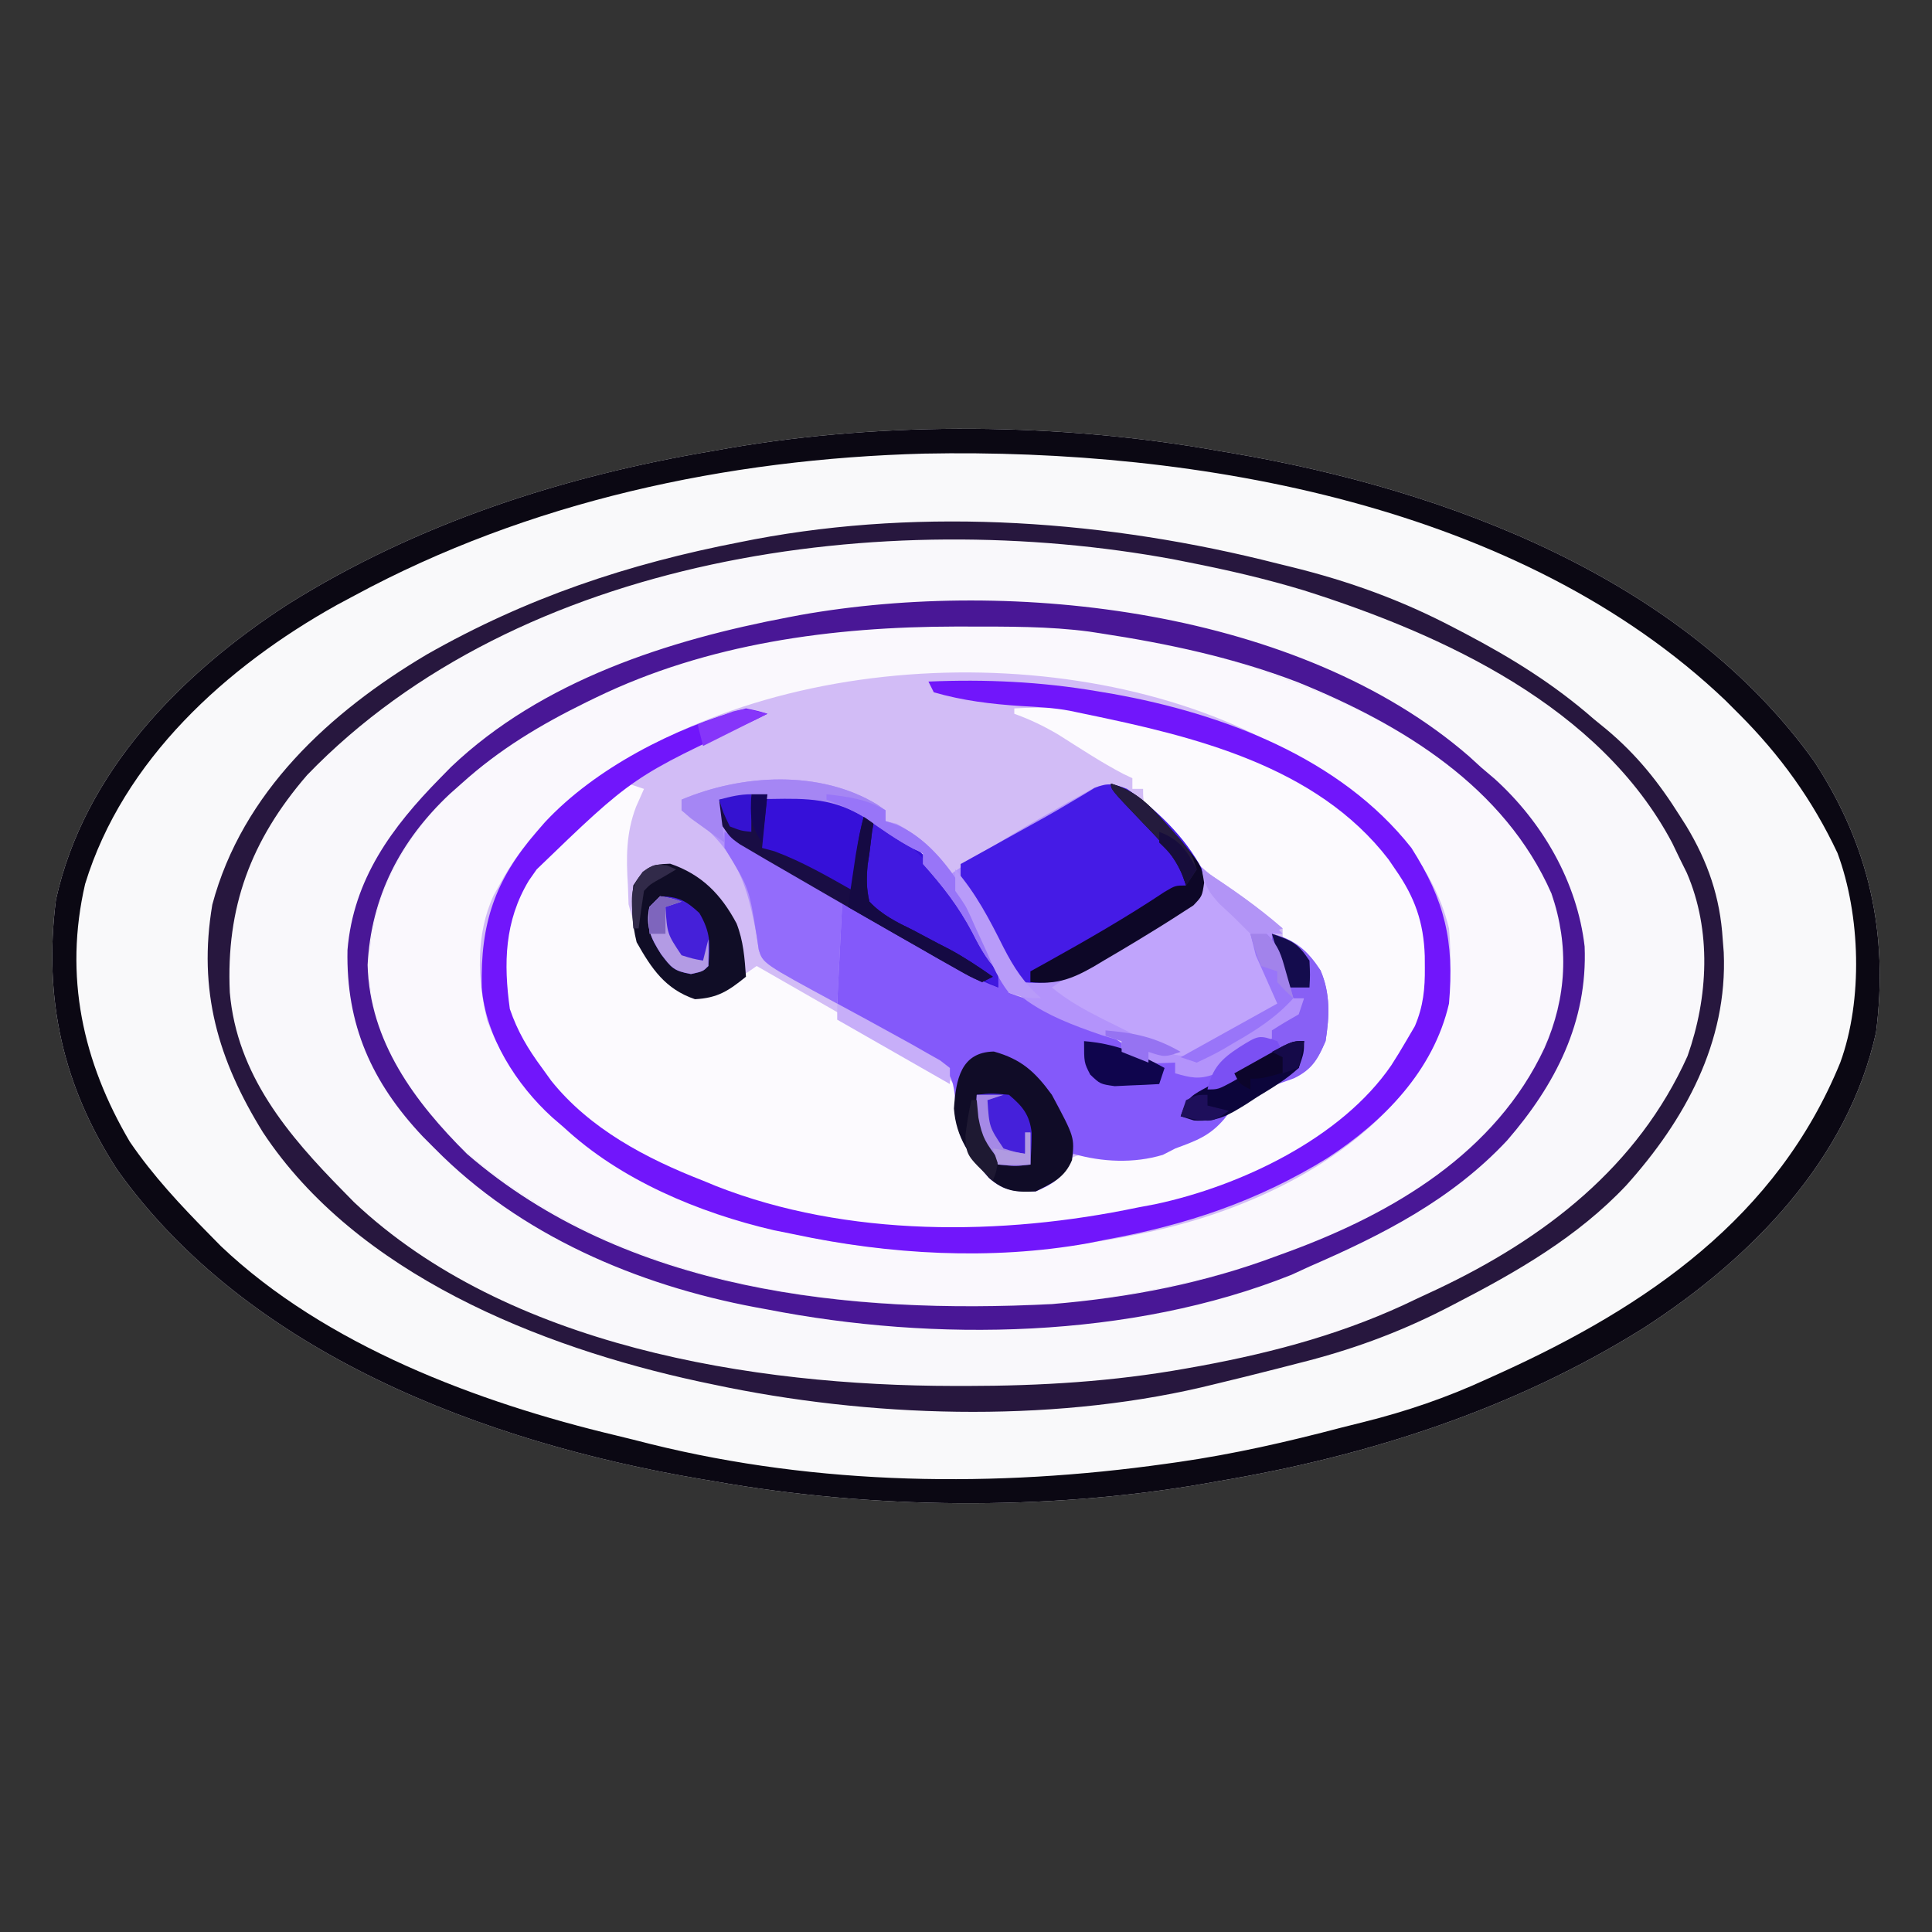 <?xml version="1.0" encoding="UTF-8"?>
<svg version="1.1" xmlns="http://www.w3.org/2000/svg" width="360" height="360">
<rect width="100%" height="100%" fill="#333333" stroke="none"/>
<path d="M0 0 C0.961 0.161 1.921 0.322 2.911 0.488 C42.718 7.297 86.811 23.831 111.152 58.023 C121.317 73.658 124.91 89.945 122.574 108.355 C117.333 132.183 99.249 150.523 79.422 163.359 C55.257 178.516 28.025 187.304 0 192 C-1.368 192.243 -1.368 192.243 -2.763 192.492 C-32.124 197.552 -64.694 197.216 -94 192 C-94.961 191.839 -95.921 191.678 -96.911 191.512 C-136.718 184.703 -180.811 168.169 -205.152 133.977 C-215.317 118.342 -218.91 102.055 -216.574 83.645 C-211.333 59.817 -193.249 41.477 -173.422 28.641 C-149.257 13.484 -122.025 4.696 -94 0 C-93.088 -0.162 -92.177 -0.325 -91.237 -0.492 C-61.876 -5.552 -29.306 -5.216 0 0 Z " fill="#F9F9FA" transform="translate(227,84)"/>
<path d="M0 0 C0.689 0.251 1.377 0.502 2.086 0.761 C21.292 7.826 40.547 19.038 50 38 C54.186 47.606 54.365 57.067 50.75 66.875 C48.868 71.281 47.007 75.241 44 79 C43.408 79.745 42.817 80.49 42.207 81.258 C23.823 103.158 -5.762 111.847 -33 116 C-33.683 116.105 -34.366 116.209 -35.069 116.317 C-42.569 117.305 -50.136 117.244 -57.688 117.25 C-58.782 117.251 -58.782 117.251 -59.898 117.252 C-93.889 117.202 -129.269 109.613 -154.621 85.508 C-163.009 76.908 -169.057 66.592 -169.25 54.375 C-169.075 41.238 -163.337 31.33 -154.438 21.875 C-116.487 -14.298 -46.751 -17.611 0 0 Z " fill="#D2BCF6" transform="translate(238,126)"/>
<path d="M0 0 C0.817 0.2 1.633 0.4 2.475 0.606 C13.299 3.263 23.135 6.81 33 12 C33.673 12.351 34.347 12.702 35.041 13.064 C43.718 17.634 51.593 22.513 59 29 C59.779 29.636 60.557 30.271 61.359 30.926 C67 35.649 71.091 40.785 75 47 C75.401 47.63 75.802 48.261 76.215 48.91 C80.24 55.577 82.525 62.214 83 70 C83.064 70.811 83.129 71.622 83.195 72.457 C83.932 89.232 75.935 103.737 65.039 115.863 C55.984 125.478 44.642 131.998 33 138 C32.357 138.332 31.715 138.663 31.053 139.005 C22.311 143.447 13.531 146.622 4 149 C2.627 149.352 1.255 149.705 -0.117 150.059 C-4.072 151.068 -8.031 152.051 -12 153 C-12.718 153.172 -13.435 153.345 -14.174 153.522 C-42.955 160.209 -76.287 159.113 -105 153 C-105.915 152.807 -106.831 152.615 -107.774 152.417 C-137.479 145.983 -171.59 132.354 -189 106 C-197.363 92.488 -201.15 79.6 -198.438 63.562 C-192.848 42.621 -176.535 27.68 -158.504 16.973 C-139.899 6.385 -121 0.06 -100 -4 C-99.154 -4.167 -98.309 -4.333 -97.438 -4.505 C-65.479 -10.535 -31.307 -7.979 0 0 Z M-127 25 C-127.593 25.287 -128.185 25.575 -128.796 25.871 C-137.303 30.053 -144.923 34.612 -152 41 C-152.718 41.637 -153.436 42.274 -154.176 42.93 C-163.396 51.577 -168.866 62.123 -169.5 74.812 C-169.132 89.055 -160.715 100.345 -151 110 C-121.277 135.716 -79.649 139.908 -42 138 C-27.598 136.805 -13.532 134.097 0 129 C0.689 128.749 1.377 128.498 2.086 128.239 C21.65 121.042 40.685 109.801 49.812 90.25 C53.919 80.948 54.438 71.217 51.102 61.504 C42.349 41.609 23.294 30.017 3.871 22.136 C-8.06 17.548 -20.386 14.923 -33 13 C-33.682 12.895 -34.364 12.791 -35.067 12.683 C-42.587 11.691 -50.177 11.756 -57.75 11.75 C-58.481 11.749 -59.213 11.749 -59.966 11.748 C-82.876 11.781 -106.17 14.887 -127 25 Z " fill="#F9F8FB" transform="translate(238,105)"/>
<path d="M0 0 C0.689 0.251 1.377 0.502 2.086 0.761 C21.292 7.826 40.547 19.038 50 38 C54.186 47.606 54.365 57.067 50.75 66.875 C48.868 71.281 47.007 75.241 44 79 C43.408 79.745 42.817 80.49 42.207 81.258 C23.823 103.158 -5.762 111.847 -33 116 C-33.683 116.105 -34.366 116.209 -35.069 116.317 C-42.569 117.305 -50.136 117.244 -57.688 117.25 C-58.782 117.251 -58.782 117.251 -59.898 117.252 C-93.889 117.202 -129.269 109.613 -154.621 85.508 C-163.009 76.908 -169.057 66.592 -169.25 54.375 C-169.075 41.238 -163.337 31.33 -154.438 21.875 C-116.487 -14.298 -46.751 -17.611 0 0 Z M-136.539 27.301 C-139.883 30.969 -142.669 34.617 -145 39 C-145.336 39.608 -145.673 40.217 -146.02 40.844 C-149.361 48.045 -149.09 56.661 -147.191 64.219 C-142.104 77.878 -130.576 87.58 -117.938 94.125 C-117.103 94.559 -116.268 94.994 -115.407 95.442 C-108.419 98.976 -101.667 101.316 -94 103 C-92.793 103.284 -91.587 103.567 -90.344 103.859 C-69.165 108.656 -47.242 108.366 -26 104 C-24.976 103.791 -24.976 103.791 -23.932 103.578 C-5.537 99.649 14.752 90.294 25.75 74.484 C31.41 65.396 32.945 57.702 32 47 C28.975 34.454 19.282 24.447 8.559 17.793 C5.1 15.74 1.57 13.853 -2 12 C-2.781 11.589 -3.562 11.178 -4.367 10.754 C-43.768 -8.352 -104.633 -4.037 -136.539 27.301 Z " fill="#FAF8FD" transform="translate(238,126)"/>
<path d="M0 0 C10.615 -0.665 19.863 1.203 30 4 C30.82 4.215 31.64 4.431 32.484 4.652 C34.724 5.316 36.837 6.116 39 7 C39.597 7.242 40.195 7.483 40.811 7.732 C55.917 13.968 68.38 21.964 76 37 C78.261 43.782 78.207 52.447 75.906 59.219 C74.442 61.991 72.859 64.477 71 67 C70.47 67.727 69.94 68.454 69.395 69.203 C55.517 86.476 29.925 93.872 8.863 96.57 C-6.059 98.13 -22.299 98.193 -37 95 C-37.634 94.866 -38.268 94.732 -38.921 94.593 C-57.802 90.519 -78.04 82.933 -89.375 66.375 C-90.287 64.94 -91.161 63.479 -92 62 C-92.539 61.08 -93.078 60.159 -93.633 59.211 C-96.456 52.58 -96.103 43.974 -94.191 37.086 C-89.912 27.757 -81.495 18.214 -72 14 C-71.01 14.33 -70.02 14.66 -69 15 C-69.495 16.114 -69.99 17.227 -70.5 18.375 C-72.356 23.321 -72.327 27.783 -72 33 C-71.959 34.155 -71.918 35.31 -71.875 36.5 C-70.432 42.272 -67.454 47.778 -63.012 51.801 C-60.907 53.295 -60.907 53.295 -57.625 52.938 C-53.709 51.925 -51.288 50.301 -48 48 C-44.497 50.005 -40.995 52.013 -37.496 54.024 C-36.311 54.705 -35.125 55.384 -33.938 56.063 C-29.943 58.349 -25.966 60.664 -22 63 C-20.917 63.634 -19.834 64.268 -18.719 64.922 C-17.721 65.526 -16.723 66.131 -15.695 66.754 C-14.807 67.287 -13.919 67.82 -13.004 68.369 C-11 70 -11 70 -10.188 73.875 C-10.199 74.535 -10.211 75.195 -10.223 75.875 C-9.772 80.178 -6.708 83.753 -4 87 C-1.133 89.323 -1.133 89.323 2.375 88.938 C6.139 88.349 6.139 88.349 8.062 85.438 C12.37 81.863 16.202 82.71 21.625 83.02 C25.057 83 26.951 82.484 30 81 C30.681 80.705 31.361 80.41 32.062 80.105 C36.576 77.967 39.486 75.604 43 72 C46.096 69.91 49.286 68.254 52.812 67 C55.597 65.727 55.901 64.817 57 62 C57.695 56.65 57.652 52.281 55.188 47.438 C53.053 44.856 53.053 44.856 50 43 C50 42.34 50 41.68 50 41 C49.163 40.623 49.163 40.623 48.309 40.238 C41.843 36.77 35.957 31.359 31 26 C30.389 25.348 29.778 24.695 29.148 24.023 C24 18.383 24 18.383 24 15 C23.34 15 22.68 15 22 15 C22 14.34 22 13.68 22 13 C21.473 12.752 20.946 12.505 20.402 12.25 C16.179 10.053 12.217 7.412 8.191 4.875 C5.487 3.286 2.943 2.056 0 1 C0 0.67 0 0.34 0 0 Z " fill="#FCFAFE" transform="translate(189,132)"/>
<path d="M0 0 C0.961 0.161 1.921 0.322 2.911 0.488 C42.718 7.297 86.811 23.831 111.152 58.023 C121.317 73.658 124.91 89.945 122.574 108.355 C117.333 132.183 99.249 150.523 79.422 163.359 C55.257 178.516 28.025 187.304 0 192 C-1.368 192.243 -1.368 192.243 -2.763 192.492 C-32.124 197.552 -64.694 197.216 -94 192 C-94.961 191.839 -95.921 191.678 -96.911 191.512 C-136.718 184.703 -180.811 168.169 -205.152 133.977 C-215.317 118.342 -218.91 102.055 -216.574 83.645 C-211.333 59.817 -193.249 41.477 -173.422 28.641 C-149.257 13.484 -122.025 4.696 -94 0 C-93.088 -0.162 -92.177 -0.325 -91.237 -0.492 C-61.876 -5.552 -29.306 -5.216 0 0 Z M-161 27 C-162.586 27.847 -162.586 27.847 -164.203 28.711 C-184.806 40.199 -204.047 57.564 -211.137 80.711 C-215.116 97.904 -211.6 113.828 -202.812 128.75 C-198.508 135.069 -193.352 140.572 -188 146 C-186.938 147.081 -186.938 147.081 -185.855 148.184 C-166.393 166.679 -137.967 177.331 -112.313 183.446 C-110.108 183.974 -107.912 184.53 -105.715 185.09 C-74.495 192.815 -41.425 193.226 -9.688 188.75 C-8.958 188.648 -8.228 188.546 -7.477 188.44 C2.876 186.951 12.889 184.665 23 182 C24.368 181.656 25.736 181.313 27.105 180.973 C35.111 178.973 42.509 176.444 50 173 C51.173 172.469 51.173 172.469 52.37 171.928 C79.901 159.434 104.124 142.831 115.906 113.996 C120.16 102.344 119.677 86.476 115.387 74.945 C110.732 65.058 104.711 56.711 97 49 C96.179 48.179 95.358 47.358 94.512 46.512 C56.323 10.133 -3.72 -0.478 -54.788 0.524 C-91.605 1.52 -128.485 9.419 -161 27 Z " fill="#0B0813" transform="translate(227,84)"/>
<path d="M0 0 C0.817 0.2 1.633 0.4 2.475 0.606 C13.299 3.263 23.135 6.81 33 12 C33.673 12.351 34.347 12.702 35.041 13.064 C43.718 17.634 51.593 22.513 59 29 C59.779 29.636 60.557 30.271 61.359 30.926 C67 35.649 71.091 40.785 75 47 C75.401 47.63 75.802 48.261 76.215 48.91 C80.24 55.577 82.525 62.214 83 70 C83.064 70.811 83.129 71.622 83.195 72.457 C83.932 89.232 75.935 103.737 65.039 115.863 C55.984 125.478 44.642 131.998 33 138 C32.357 138.332 31.715 138.663 31.053 139.005 C22.311 143.447 13.531 146.622 4 149 C2.627 149.352 1.255 149.705 -0.117 150.059 C-4.072 151.068 -8.031 152.051 -12 153 C-12.718 153.172 -13.435 153.345 -14.174 153.522 C-42.955 160.209 -76.287 159.113 -105 153 C-105.915 152.807 -106.831 152.615 -107.774 152.417 C-137.479 145.983 -171.59 132.354 -189 106 C-197.363 92.488 -201.15 79.6 -198.438 63.562 C-192.848 42.621 -176.535 27.68 -158.504 16.973 C-139.899 6.385 -121 0.06 -100 -4 C-99.154 -4.167 -98.309 -4.333 -97.438 -4.505 C-65.479 -10.535 -31.307 -7.979 0 0 Z M-180.781 39.43 C-191.28 51.592 -195.897 64.069 -195.179 79.922 C-193.854 95.288 -184.347 106.504 -174 117 C-173.353 117.66 -172.706 118.32 -172.039 119 C-143.524 145.896 -97.723 153.218 -60.312 153.25 C-59.088 153.252 -59.088 153.252 -57.839 153.253 C-44.043 153.242 -30.604 152.438 -17 150 C-16.132 149.845 -15.265 149.69 -14.371 149.53 C-0.285 146.928 13.086 143.306 26 137 C27.25 136.417 28.5 135.835 29.75 135.254 C49.797 125.773 67.151 112.454 76.449 91.777 C80.304 80.863 80.958 68.401 76.309 57.637 C75.877 56.767 75.445 55.896 75 55 C74.537 54.037 74.074 53.074 73.598 52.082 C60.183 26.729 31.106 13.291 4.966 5.01 C-2.167 2.845 -9.376 1.186 -16.688 -0.25 C-17.506 -0.413 -18.324 -0.576 -19.167 -0.745 C-73.241 -10.781 -141.169 -1.597 -180.781 39.43 Z " fill="#27173E" transform="translate(238,105)"/>
<path d="M0 0 C11.258 7.381 20.202 19.81 24.473 32.621 C26.446 33.364 28.454 34.014 30.473 34.621 C33.071 35.691 35.614 36.872 38.16 38.059 C39.155 38.508 39.155 38.508 40.17 38.967 C43.495 40.511 45.944 41.999 48.473 44.621 C52.083 45.352 52.083 45.352 55.473 45.621 C55.473 46.281 55.473 46.941 55.473 47.621 C59.372 47.873 61.542 47.354 64.863 45.32 C66.051 44.596 66.051 44.596 67.262 43.857 C68.074 43.346 68.886 42.835 69.723 42.309 C70.964 41.559 70.964 41.559 72.23 40.795 C76.961 38.158 76.961 38.158 79.473 33.621 C78.813 33.621 78.153 33.621 77.473 33.621 C76.802 31.998 76.136 30.372 75.473 28.746 C75.101 27.841 74.73 26.936 74.348 26.004 C73.473 23.621 73.473 23.621 73.473 21.621 C77.829 22.741 80.103 24.77 82.52 28.426 C84.394 32.742 84.198 37.041 83.473 41.621 C82.01 45.034 80.977 46.883 77.602 48.539 C76.222 49.053 74.831 49.535 73.43 49.984 C69.547 51.248 67.044 52.859 64.598 56.121 C61.899 59.295 59.35 60.193 55.473 61.621 C54.328 62.209 54.328 62.209 53.16 62.809 C47.783 64.434 41.852 64.174 36.473 62.621 C36.246 63.219 36.019 63.817 35.785 64.434 C34.039 67.344 32.599 68.301 29.473 69.621 C25.848 69.753 23.553 69.566 20.762 67.125 C16.724 62.546 14.317 58.993 14.473 52.781 C14.194 49.455 13.934 48.079 11.539 45.703 C8.917 43.977 6.264 42.494 3.473 41.059 C2.532 40.54 1.591 40.021 0.621 39.486 C-1.108 38.533 -2.846 37.595 -4.594 36.677 C-6.527 35.621 -6.527 35.621 -7.527 34.621 C-7.628 32.193 -7.666 29.799 -7.652 27.371 C-7.658 26.368 -7.658 26.368 -7.664 25.344 C-7.657 21.643 -7.406 18.218 -6.527 14.621 C-7.346 14.389 -8.164 14.157 -9.008 13.918 C-13.285 12.342 -16.962 10.242 -20.84 7.871 C-21.931 7.245 -21.931 7.245 -23.045 6.605 C-28.3 3.393 -28.3 3.393 -29.508 -0.707 C-29.514 -1.589 -29.521 -2.47 -29.527 -3.379 C-19.508 -6.472 -8.932 -5.205 0 0 Z " fill="#8459FA" transform="translate(163.527,152.379)"/>
<path d="M0 0 C0.77 0.541 0.77 0.541 1.555 1.094 C1.555 1.754 1.555 2.414 1.555 3.094 C2.235 3.259 2.916 3.424 3.617 3.594 C7.965 5.814 10.501 9.366 13.555 13.094 C14.085 12.73 14.615 12.365 15.161 11.99 C20.914 8.089 26.795 4.536 32.867 1.156 C33.747 0.65 34.627 0.144 35.533 -0.377 C36.806 -1.086 36.806 -1.086 38.105 -1.809 C39.245 -2.45 39.245 -2.45 40.407 -3.105 C42.955 -4.056 44.051 -3.88 46.555 -2.906 C50.644 -0.028 54.198 3.293 56.867 7.531 C59.698 11.83 63.772 14.329 67.949 17.227 C70.843 19.3 73.172 21.465 75.555 24.094 C74.895 24.094 74.235 24.094 73.555 24.094 C73.843 24.792 74.132 25.491 74.43 26.211 C74.801 27.121 75.172 28.031 75.555 28.969 C75.926 29.874 76.297 30.779 76.68 31.711 C77.555 34.094 77.555 34.094 77.555 36.094 C78.215 36.094 78.875 36.094 79.555 36.094 C79.188 38.677 78.86 39.826 76.868 41.573 C74.522 43.033 72.175 44.486 69.805 45.906 C68.993 46.421 68.18 46.936 67.344 47.467 C66.157 48.189 66.157 48.189 64.945 48.926 C64.224 49.366 63.502 49.807 62.759 50.261 C59.993 51.306 58.355 50.893 55.555 50.094 C55.555 49.434 55.555 48.774 55.555 48.094 C53.915 48.156 53.915 48.156 52.242 48.219 C48.555 48.094 48.555 48.094 45.555 46.094 C45.555 45.434 45.555 44.774 45.555 44.094 C44.317 43.722 43.08 43.351 41.805 42.969 C30.598 39.127 23.935 35.855 18.555 25.094 C17.349 23.1 16.12 21.121 14.867 19.156 C14.306 18.26 13.746 17.364 13.168 16.441 C11.665 14.098 11.665 14.098 9.848 12.402 C8.555 11.094 8.555 11.094 8.555 9.094 C7.986 8.826 7.418 8.557 6.832 8.281 C3.658 6.626 0.806 4.573 -2.129 2.531 C-8.049 -1.143 -12.942 -1.156 -19.758 -1.031 C-20.689 -1.022 -21.621 -1.013 -22.58 -1.004 C-24.869 -0.98 -27.157 -0.948 -29.445 -0.906 C-29.221 1.928 -29.221 1.928 -27.445 5.094 C-24.122 7.617 -20.501 9.518 -16.82 11.469 C-15.828 12.014 -14.835 12.559 -13.812 13.121 C-11.366 14.462 -8.907 15.78 -6.445 17.094 C-6.775 23.694 -7.105 30.294 -7.445 37.094 C-21.292 29.6 -21.292 29.6 -22.07 27.027 C-22.194 26.204 -22.318 25.38 -22.445 24.531 C-24.111 15.281 -25.983 9.217 -33.445 3.094 C-34.435 2.434 -35.425 1.774 -36.445 1.094 C-36.445 0.434 -36.445 -0.226 -36.445 -0.906 C-25.147 -5.675 -10.676 -6.471 0 0 Z " fill="#B393FB" transform="translate(163.445,149.906)"/>
<path d="M0 0 C0.746 0.682 1.493 1.364 2.262 2.066 C3.101 2.779 3.94 3.492 4.805 4.227 C13.683 12.272 20.148 23.423 21.535 35.434 C22.105 49.515 16.096 61.179 7.082 71.582 C-3.238 82.612 -16.051 89.124 -29.738 95.066 C-30.842 95.574 -31.945 96.082 -33.082 96.605 C-62.976 108.55 -99.582 109.158 -130.738 103.066 C-131.467 102.933 -132.196 102.799 -132.947 102.661 C-155.015 98.527 -176.842 89.216 -192.738 73.066 C-193.456 72.347 -194.174 71.628 -194.914 70.887 C-204.509 60.732 -209.268 49.991 -208.988 36.086 C-207.898 22.922 -200.736 13.213 -191.738 4.066 C-191.06 3.375 -190.382 2.685 -189.684 1.973 C-172.753 -14.128 -149.21 -21.68 -126.738 -25.934 C-126.048 -26.065 -125.358 -26.196 -124.646 -26.332 C-84.882 -33.412 -31.467 -27.3 0 0 Z M-162.738 -10.934 C-163.331 -10.646 -163.924 -10.359 -164.534 -10.062 C-173.041 -5.881 -180.661 -1.322 -187.738 5.066 C-188.456 5.703 -189.174 6.34 -189.914 6.996 C-199.135 15.644 -204.605 26.19 -205.238 38.879 C-204.871 53.122 -196.453 64.411 -186.738 74.066 C-157.015 99.782 -115.387 103.974 -77.738 102.066 C-63.336 100.871 -49.27 98.164 -35.738 93.066 C-35.05 92.815 -34.361 92.564 -33.652 92.305 C-14.088 85.108 4.947 73.868 14.074 54.316 C18.18 45.014 18.7 35.283 15.363 25.57 C6.611 5.676 -12.445 -5.917 -31.867 -13.797 C-43.798 -18.385 -56.125 -21.01 -68.738 -22.934 C-69.42 -23.038 -70.102 -23.143 -70.805 -23.25 C-78.326 -24.242 -85.915 -24.177 -93.488 -24.184 C-94.22 -24.184 -94.951 -24.185 -95.704 -24.186 C-118.615 -24.152 -141.908 -21.047 -162.738 -10.934 Z " fill="#491796" transform="translate(273.738,140.934)"/>
<path d="M0 0 C10.709 -0.455 20.916 0.019 31.5 1.812 C32.477 1.978 33.454 2.143 34.461 2.313 C54.842 5.98 76.719 14.157 90 31 C96.219 40.793 98.012 48.368 97 60 C94.099 72.564 84.82 81.951 74.312 88.812 C61.289 96.843 47.989 101.278 33 104 C31.888 104.226 30.775 104.451 29.629 104.684 C11.667 107.871 -7.234 106.779 -25 103 C-26.266 102.745 -27.532 102.49 -28.836 102.227 C-42.753 98.992 -57.481 92.85 -68 83 C-68.691 82.41 -69.382 81.819 -70.094 81.211 C-76.773 75.155 -82.511 66.169 -83.238 56.996 C-83.487 45.052 -80.807 37.014 -73 28 C-72.487 27.404 -71.974 26.809 -71.445 26.195 C-62.164 16.203 -47.18 8.474 -34 5 C-31.825 5.454 -31.825 5.454 -30 6 C-31.042 6.52 -31.042 6.52 -32.104 7.051 C-55.077 17.7 -55.077 17.7 -73 35 C-73.483 35.691 -73.967 36.382 -74.465 37.094 C-79.002 44.635 -79.18 52.512 -78 61 C-76.579 65.175 -74.617 68.466 -72 72 C-71.432 72.789 -70.863 73.578 -70.277 74.391 C-63.094 83.358 -52.572 88.887 -42 93 C-41.185 93.336 -40.371 93.673 -39.531 94.02 C-15.169 103.585 13.702 103.313 39 98 C40.089 97.795 41.179 97.59 42.301 97.379 C58.123 94.005 76.96 85.094 86.25 71.5 C87.203 70.023 88.118 68.521 89 67 C89.812 65.616 89.812 65.616 90.641 64.203 C92.219 60.483 92.537 57.229 92.5 53.25 C92.495 52.546 92.49 51.843 92.485 51.117 C92.276 44.834 90.625 40.178 87 35 C86.577 34.38 86.154 33.76 85.719 33.121 C72.255 15.626 49.37 10.196 29 6 C28.13 5.817 27.261 5.634 26.365 5.445 C23.329 4.874 20.334 4.73 17.25 4.562 C11.619 4.184 6.426 3.564 1 2 C0.505 1.01 0.505 1.01 0 0 Z " fill="#7116FB" transform="translate(173,127)"/>
<path d="M0 0 C5.45 3.806 10.921 9.052 14 15 C14.406 17.539 14.406 17.539 14 20 C11.178 22.958 7.479 24.885 4 27 C3.368 27.394 2.736 27.787 2.085 28.193 C0.029 29.465 -2.044 30.706 -4.125 31.938 C-4.781 32.339 -5.437 32.741 -6.113 33.155 C-10.979 35.945 -14.406 36.405 -20 36 C-20.626 34.88 -21.253 33.76 -21.898 32.605 C-22.724 31.133 -23.549 29.66 -24.375 28.188 C-24.788 27.45 -25.2 26.712 -25.625 25.951 C-26.025 25.239 -26.424 24.527 -26.836 23.793 C-27.203 23.138 -27.569 22.484 -27.947 21.809 C-28.902 20.168 -29.947 18.58 -31 17 C-31 16.01 -31 15.02 -31 14 C-17.816 6.676 -17.816 6.676 -15.415 5.354 C-13.773 4.434 -12.147 3.487 -10.535 2.517 C-9.355 1.818 -9.355 1.818 -8.152 1.105 C-7.45 0.678 -6.747 0.25 -6.023 -0.191 C-3.545 -1.182 -2.46 -0.946 0 0 Z " fill="#451BE6" transform="translate(210,147)"/>
<path d="M0 0 C5.266 3.406 10.27 6.877 15 11 C14.01 11.33 13.02 11.66 12 12 C10.696 14.609 11.105 15.24 12 18 C12.992 20.337 13.991 22.67 15 25 C12.312 26.742 9.597 28.437 6.875 30.125 C6.114 30.619 5.354 31.112 4.57 31.621 C-1.154 35.125 -1.154 35.125 -5.047 34.551 C-6.021 34.039 -6.996 33.527 -8 33 C-9.315 32.386 -10.63 31.773 -11.945 31.16 C-13.341 30.465 -14.734 29.766 -16.125 29.062 C-16.828 28.715 -17.53 28.368 -18.254 28.01 C-21.749 26.256 -24.968 24.506 -28 22 C-23.575 18.934 -19.086 16.03 -14.43 13.328 C-13.216 12.615 -13.216 12.615 -11.978 11.888 C-10.338 10.928 -8.69 9.981 -7.034 9.048 C-2.466 6.523 -2.466 6.523 0.031 2.16 C0.021 1.447 0.011 0.734 0 0 Z " fill="#C0A4FC" transform="translate(224,162)"/>
<path d="M0 0 C10.223 6.702 18.132 17.126 22.473 28.621 C22.473 29.611 22.473 30.601 22.473 31.621 C18.572 30.168 15.065 28.348 11.457 26.277 C10.888 25.952 10.319 25.626 9.732 25.291 C7.894 24.238 6.058 23.18 4.223 22.121 C2.96 21.395 1.697 20.669 0.434 19.943 C-2.066 18.504 -4.565 17.063 -7.063 15.62 C-10.066 13.888 -13.073 12.165 -16.082 10.445 C-17.606 9.567 -19.129 8.688 -20.652 7.809 C-21.337 7.419 -22.022 7.03 -22.728 6.629 C-25.816 4.829 -27.508 3.65 -29.527 0.621 C-29.527 -0.699 -29.527 -2.019 -29.527 -3.379 C-19.508 -6.472 -8.932 -5.205 0 0 Z " fill="#3610D9" transform="translate(163.527,152.379)"/>
<path d="M0 0 C5.138 1.432 7.701 3.791 10.812 8.062 C15.047 15.974 15.047 15.974 14.57 20.219 C13.22 23.505 10.896 24.521 7.812 26.062 C4.121 26.26 1.936 26.05 -0.895 23.562 C-4.44 19.559 -7.042 16.061 -7.438 10.625 C-7.059 5.238 -6.176 0.121 0 0 Z " fill="#100C27" transform="translate(185.188,195.938)"/>
<path d="M0 0 C5.895 2.004 9.518 5.76 12.379 11.148 C13.653 14.418 13.88 17.574 14.125 21.062 C10.845 23.702 8.881 25.022 4.625 25.25 C-0.901 23.375 -3.451 19.586 -6.25 14.625 C-7.169 10.858 -7.246 7.959 -6.875 4.062 C-4.806 0.8 -3.877 0.084 0 0 Z " fill="#100D26" transform="translate(124.875,160.938)"/>
<path d="M0 0 C7.333 4 14.667 8 22 12 C21.67 18.6 21.34 25.2 21 32 C7.153 24.506 7.153 24.506 6.375 21.934 C6.251 21.11 6.128 20.286 6 19.438 C4.598 10.48 4.598 10.48 0 3 C0 2.01 0 1.02 0 0 Z " fill="#936CFB" transform="translate(135,155)"/>
<path d="M0 0 C4.015 2.18 6.889 4.661 10 8 C10.463 8.469 10.926 8.938 11.402 9.422 C16.353 14.727 23 23.566 23 31 C21 30 21 30 18.922 28.262 C15.226 25.401 11.297 23.136 7.25 20.812 C5.713 19.924 4.176 19.035 2.641 18.145 C1.965 17.756 1.29 17.368 0.595 16.968 C-1 16 -1 16 -2 15 C-2.486 9.635 -2.061 5.025 0 0 Z " fill="#4119E0" transform="translate(163,153)"/>
<path d="M0 0 C4.356 1.12 6.63 3.149 9.047 6.805 C10.921 11.121 10.725 15.42 10 20 C8.074 24.494 6.85 25.654 2.312 27.5 C1.274 27.817 1.274 27.817 0.215 28.141 C-2.406 29.158 -4.363 30.587 -6.625 32.25 C-10.555 35.016 -10.555 35.016 -14.562 34.875 C-15.769 34.442 -15.769 34.442 -17 34 C-15.855 30.565 -15.43 30.383 -12.402 28.738 C-11.684 28.342 -10.965 27.946 -10.225 27.537 C-9.47 27.133 -8.715 26.729 -7.938 26.312 C-7.179 25.897 -6.42 25.481 -5.639 25.053 C-3.764 24.027 -1.882 23.012 0 22 C0 20.68 0 19.36 0 18 C1.636 16.951 3.305 15.951 5 15 C5.33 14.01 5.66 13.02 6 12 C5.34 12 4.68 12 4 12 C3.329 10.377 2.663 8.751 2 7.125 C1.629 6.22 1.258 5.315 0.875 4.383 C0 2 0 2 0 0 Z " fill="#8860F5" transform="translate(237,174)"/>
<path d="M0 0 C4.677 1.419 6.996 3.802 10.188 7.438 C11.047 8.406 11.907 9.374 12.793 10.371 C16.886 15.247 16.886 15.247 17.375 18.484 C17 21 17 21 15.375 22.703 C12.603 24.508 9.829 26.284 7 28 C6.357 28.394 5.715 28.787 5.053 29.193 C2.963 30.462 0.861 31.704 -1.25 32.938 C-1.923 33.339 -2.596 33.741 -3.289 34.155 C-7.363 36.468 -10.183 37.486 -15 37 C-15 36.34 -15 35.68 -15 35 C-13.973 34.432 -12.945 33.863 -11.887 33.277 C-4.445 29.137 2.87 24.939 9.961 20.215 C12 19 12 19 14 19 C12.502 13.958 9.442 10.933 5.875 7.25 C0 1.106 0 1.106 0 0 Z " fill="#0D0727" transform="translate(207,146)"/>
<path d="M0 0 C-0.33 3.3 -0.66 6.6 -1 10 C-0.237 10.206 0.526 10.412 1.312 10.625 C6.499 12.559 11.19 15.279 16 18 C16.091 16.987 16.091 16.987 16.184 15.953 C16.267 15.061 16.351 14.169 16.438 13.25 C16.519 12.368 16.6 11.487 16.684 10.578 C16.962 8.306 17.388 6.201 18 4 C18.66 4 19.32 4 20 4 C19.835 4.969 19.67 5.939 19.5 6.938 C19.327 8.291 19.161 9.645 19 11 C18.89 11.719 18.779 12.438 18.666 13.179 C18.441 15.643 18.426 17.586 19 20 C21.33 22.486 24.088 23.827 27.125 25.312 C28.649 26.12 30.173 26.928 31.695 27.738 C32.427 28.114 33.158 28.49 33.911 28.877 C36.751 30.403 39.358 32.156 42 34 C41.01 34.495 41.01 34.495 40 35 C37.827 34.035 37.827 34.035 35.109 32.492 C34.099 31.923 33.09 31.355 32.049 30.769 C30.96 30.144 29.872 29.519 28.75 28.875 C27.64 28.244 26.53 27.613 25.386 26.964 C21.918 24.986 18.458 22.995 15 21 C13.91 20.375 12.821 19.749 11.698 19.105 C8.647 17.351 5.603 15.585 2.562 13.812 C1.628 13.273 0.694 12.733 -0.269 12.177 C-1.127 11.671 -1.986 11.166 -2.871 10.645 C-3.999 9.985 -3.999 9.985 -5.15 9.312 C-7 8 -7 8 -9 5 C-9 3.68 -9 2.36 -9 1 C-5.729 0.031 -3.61 0 0 0 Z " fill="#190D44" transform="translate(143,148)"/>
<path d="M0 0 C0.77 0.541 0.77 0.541 1.555 1.094 C1.555 1.754 1.555 2.414 1.555 3.094 C2.674 3.473 2.674 3.473 3.816 3.859 C12.918 7.962 18.268 19.511 22.555 28.094 C23.277 30.512 23.277 30.512 23.555 32.094 C20.814 29.668 19.389 27.093 17.742 23.844 C15.158 18.955 12.225 15.201 8.555 11.094 C8.555 10.434 8.555 9.774 8.555 9.094 C7.986 8.826 7.418 8.557 6.832 8.281 C3.658 6.626 0.806 4.573 -2.129 2.531 C-8.049 -1.143 -12.942 -1.156 -19.758 -1.031 C-20.689 -1.022 -21.621 -1.013 -22.58 -1.004 C-24.869 -0.98 -27.157 -0.948 -29.445 -0.906 C-29.115 1.734 -28.785 4.374 -28.445 7.094 C-29.784 6.143 -31.116 5.183 -32.445 4.219 C-33.188 3.685 -33.93 3.151 -34.695 2.602 C-35.273 2.104 -35.85 1.606 -36.445 1.094 C-36.445 0.434 -36.445 -0.226 -36.445 -0.906 C-25.147 -5.675 -10.676 -6.471 0 0 Z " fill="#A586F4" transform="translate(163.445,149.906)"/>
<path d="M0 0 C3.437 0.09 4.767 0.786 7.312 3.125 C9.393 6.669 9.389 8.954 9 13 C8 14 8 14 5.75 14.5 C2.523 13.913 2.114 13.342 0.188 10.812 C-1.759 7.789 -2.731 5.655 -2 2 C-1.34 1.34 -0.68 0.68 0 0 Z " fill="#4520D9" transform="translate(123,167)"/>
<path d="M0 0 C-0.02 2.164 -0.02 2.164 -1 5 C-3.34 7.152 -5.973 8.735 -8.688 10.375 C-9.396 10.838 -10.104 11.301 -10.834 11.777 C-14.409 13.989 -16.225 15.046 -20.52 14.789 C-21.338 14.529 -22.157 14.268 -23 14 C-21.776 10.328 -20.911 10.1 -17.598 8.301 C-16.708 7.814 -15.817 7.328 -14.9 6.826 C-13.964 6.327 -13.027 5.827 -12.062 5.312 C-11.13 4.801 -10.197 4.29 -9.236 3.764 C-2.287 0 -2.287 0 0 0 Z " fill="#0C053B" transform="translate(243,194)"/>
<path d="M0 0 C2.75 -0.312 2.75 -0.312 6 0 C8.568 2.163 9.854 3.722 10.242 7.113 C10.249 9.077 10.133 11.041 10 13 C7.25 13.312 7.25 13.312 4 13 C1.432 10.837 0.146 9.278 -0.242 5.887 C-0.249 3.923 -0.133 1.959 0 0 Z " fill="#4520DA" transform="translate(182,204)"/>
<path d="M0 0 C5.774 0.481 9.959 2.185 15 5 C14.67 5.99 14.34 6.98 14 8 C12.231 8.108 10.459 8.186 8.688 8.25 C7.701 8.296 6.715 8.343 5.699 8.391 C3 8 3 8 1.145 6.234 C0 4 0 4 0 0 Z " fill="#0F054D" transform="translate(202,194)"/>
<path d="M0 0 C0.66 0 1.32 0 2 0 C1.835 0.969 1.67 1.939 1.5 2.938 C1.327 4.291 1.161 5.645 1 7 C0.89 7.719 0.779 8.438 0.666 9.179 C0.441 11.643 0.426 13.586 1 16 C3.33 18.486 6.088 19.827 9.125 21.312 C10.649 22.12 12.173 22.928 13.695 23.738 C14.427 24.114 15.158 24.49 15.911 24.877 C18.751 26.403 21.358 28.156 24 30 C23.34 30.33 22.68 30.66 22 31 C19.478 29.828 19.478 29.828 16.336 28.035 C15.214 27.4 14.093 26.765 12.938 26.111 C11.75 25.429 10.562 24.746 9.375 24.062 C8.18 23.383 6.985 22.704 5.789 22.025 C2.855 20.357 -0.074 18.682 -3 17 C-2.69 14.916 -2.377 12.833 -2.062 10.75 C-1.888 9.59 -1.714 8.43 -1.535 7.234 C-1.127 4.769 -0.661 2.406 0 0 Z " fill="#150A43" transform="translate(161,152)"/>
<path d="M0 0 C4.056 0.468 7.466 0.88 11 3 C11 3.66 11 4.32 11 5 C12.12 5.379 12.12 5.379 13.262 5.766 C22.363 9.868 27.714 21.417 32 30 C32.723 32.418 32.723 32.418 33 34 C30.259 31.574 28.835 28.999 27.188 25.75 C24.604 20.861 21.67 17.107 18 13 C18 12.34 18 11.68 18 11 C17.432 10.732 16.863 10.464 16.277 10.188 C13.104 8.533 10.251 6.479 7.316 4.438 C4.947 2.967 2.614 1.959 0 1 C0 0.67 0 0.34 0 0 Z " fill="#9875F8" transform="translate(154,148)"/>
<path d="M0 0 C0.99 0 1.98 0 3 0 C5.349 2.349 5.731 3.957 6.625 7.125 C7.016 8.49 7.016 8.49 7.414 9.883 C7.704 10.931 7.704 10.931 8 12 C4.769 15.588 1.098 17.949 -3.062 20.312 C-3.687 20.684 -4.312 21.056 -4.955 21.439 C-6.591 22.377 -8.293 23.198 -10 24 C-10.99 23.67 -11.98 23.34 -13 23 C-7.06 19.7 -1.12 16.4 5 13 C3.68 10.03 2.36 7.06 1 4 C0.67 2.68 0.34 1.36 0 0 Z " fill="#9975F9" transform="translate(233,174)"/>
<path d="M0 0 C3.878 4.493 6.366 9.297 9 14.561 C10.928 18.307 12.782 21.177 16 24 C13.266 23.992 13.266 23.992 10 23 C8.103 20.601 6.964 17.918 5.75 15.125 C5.079 13.669 4.408 12.213 3.734 10.758 C3.448 10.11 3.161 9.461 2.866 8.793 C1.923 6.735 1.923 6.735 0 4 C0 2.68 0 1.36 0 0 Z " fill="#B89BF9" transform="translate(178,162)"/>
<path d="M0 0 C5.266 3.406 10.27 6.877 15 11 C14.01 11.33 13.02 11.66 12 12 C11.67 12.66 11.34 13.32 11 14 C9.333 12.333 7.667 10.667 6 9 C5.093 8.154 4.185 7.309 3.25 6.438 C1.013 4.014 0.6 3.087 0 0 Z " fill="#B294F6" transform="translate(224,162)"/>
<path d="M0 0 C2.125 0.375 2.125 0.375 4 1 C3.01 1.33 2.02 1.66 1 2 C1.33 7.015 1.33 7.015 4 11 C6.069 11.643 6.069 11.643 8 12 C8.33 10.68 8.66 9.36 9 8 C9.043 9.666 9.041 11.334 9 13 C8 14 8 14 5.75 14.5 C2.523 13.913 2.114 13.342 0.188 10.812 C-1.759 7.789 -2.731 5.655 -2 2 C-1.34 1.34 -0.68 0.68 0 0 Z " fill="#B39BE4" transform="translate(123,167)"/>
<path d="M0 0 C3.681 1.974 7.345 3.978 11 6 C11.976 6.538 12.952 7.075 13.957 7.629 C15.309 8.4 15.309 8.4 16.688 9.188 C17.516 9.655 18.345 10.123 19.199 10.605 C19.793 11.066 20.388 11.526 21 12 C21 12.99 21 13.98 21 15 C10.605 9.06 10.605 9.06 0 3 C0 2.01 0 1.02 0 0 Z " fill="#C7AEF9" transform="translate(156,187)"/>
<path d="M0 0 C0.33 0.66 0.66 1.32 1 2 C-0.955 3.172 -2.914 4.337 -4.875 5.5 C-5.966 6.15 -7.056 6.799 -8.18 7.469 C-11 9 -11 9 -13 9 C-12.079 4.972 -10.406 3.315 -7.062 1.125 C-3.429 -1.143 -3.429 -1.143 0 0 Z " fill="#7B50F3" transform="translate(238,194)"/>
<path d="M0 0 C4.677 1.422 7.038 3.816 10.25 7.438 C11.121 8.406 11.993 9.374 12.891 10.371 C15 13 15 13 16 16 C15.34 16.99 14.68 17.98 14 19 C13.796 18.314 13.593 17.628 13.383 16.922 C11.53 13.008 8.866 10.338 5.875 7.25 C0 1.106 0 1.106 0 0 Z " fill="#241B3D" transform="translate(207,146)"/>
<path d="M0 0 C-0.33 1.65 -0.66 3.3 -1 5 C-7.75 7 -7.75 7 -10 7 C-10 7.66 -10 8.32 -10 9 C-12 8 -12 8 -13 6 C-11.211 4.995 -9.419 3.996 -7.625 3 C-6.627 2.443 -5.63 1.886 -4.602 1.312 C-2 0 -2 0 0 0 Z " fill="#0C052B" transform="translate(243,194)"/>
<path d="M0 0 C1.65 0 3.3 0 5 0 C4.01 0.33 3.02 0.66 2 1 C2.33 6.015 2.33 6.015 5 10 C7.069 10.643 7.069 10.643 9 11 C9.33 9.68 9.66 8.36 10 7 C10 8.98 10 10.96 10 13 C7.25 13.312 7.25 13.312 4 13 C1.432 10.837 0.146 9.278 -0.242 5.887 C-0.249 3.923 -0.133 1.959 0 0 Z " fill="#A589E6" transform="translate(182,204)"/>
<path d="M0 0 C3.653 1.25 4.781 1.671 7 5 C7.125 7.688 7.125 7.688 7 10 C5.68 10 4.36 10 3 10 C2.01 6.7 1.02 3.4 0 0 Z " fill="#140C4D" transform="translate(237,174)"/>
<path d="M0 0 C0.33 0 0.66 0 1 0 C1.103 1.073 1.206 2.145 1.312 3.25 C2 6.999 2.801 8.101 5 11 C4.688 13.25 4.688 13.25 4 15 C-0.941 10.3 -0.941 10.3 -1.109 6.598 C-0.841 4.363 -0.493 2.195 0 0 Z " fill="#1E1932" transform="translate(181,205)"/>
<path d="M0 0 C0.99 0 1.98 0 3 0 C5.349 2.349 5.731 3.957 6.625 7.125 C6.885 8.035 7.146 8.945 7.414 9.883 C7.704 10.931 7.704 10.931 8 12 C6.5 10.625 6.5 10.625 5 9 C5 8.34 5 7.68 5 7 C4.01 6.67 3.02 6.34 2 6 C0.812 2.938 0.812 2.938 0 0 Z " fill="#A283EB" transform="translate(233,174)"/>
<path d="M0 0 C5.414 0.467 9.205 1.243 14 4 C11 5 11 5 8 4 C8 4.66 8 5.32 8 6 C5.525 5.01 5.525 5.01 3 4 C3 3.34 3 2.68 3 2 C2.01 1.67 1.02 1.34 0 1 C0 0.67 0 0.34 0 0 Z " fill="#9673F2" transform="translate(206,192)"/>
<path d="M0 0 C-3.96 1.98 -7.92 3.96 -12 6 C-12.33 4.68 -12.66 3.36 -13 2 C-11.588 1.466 -10.17 0.948 -8.75 0.438 C-7.961 0.147 -7.172 -0.143 -6.359 -0.441 C-4 -1 -4 -1 0 0 Z " fill="#8635FA" transform="translate(143,133)"/>
<path d="M0 0 C0 2.31 0 4.62 0 7 C-1.875 6.812 -1.875 6.812 -4 6 C-5.25 3.438 -5.25 3.438 -6 1 C-3.924 0.447 -2.156 0 0 0 Z " fill="#3512D1" transform="translate(140,148)"/>
<path d="M0 0 C0 0.66 0 1.32 0 2 C1.32 2.33 2.64 2.66 4 3 C1 5 1 5 -2.188 4.625 C-3.116 4.419 -4.044 4.213 -5 4 C-4.67 3.01 -4.34 2.02 -4 1 C-2 0 -2 0 0 0 Z " fill="#1E0F5B" transform="translate(225,204)"/>
<path d="M0 0 C0.866 0.371 0.866 0.371 1.75 0.75 C0.946 1.224 0.141 1.699 -0.688 2.188 C-3.098 3.519 -3.098 3.519 -4.25 4.75 C-4.618 7.078 -4.952 9.412 -5.25 11.75 C-5.58 11.75 -5.91 11.75 -6.25 11.75 C-6.736 4.461 -6.736 4.461 -4.5 1.188 C-2.25 -0.25 -2.25 -0.25 0 0 Z " fill="#312A49" transform="translate(124.25,161.25)"/>
<path d="M0 0 C3.829 1.453 5.121 3.429 7 7 C6.01 8.485 6.01 8.485 5 10 C4.732 9.237 4.464 8.474 4.188 7.688 C3.042 5.095 2.003 3.912 0 2 C0 1.34 0 0.68 0 0 Z " fill="#170D3C" transform="translate(216,155)"/>
<path d="M0 0 C-0.33 1.65 -0.66 3.3 -1 5 C-1.99 5.33 -2.98 5.66 -4 6 C-4 5.01 -4 4.02 -4 3 C-4.66 2.67 -5.32 2.34 -6 2 C-2.25 0 -2.25 0 0 0 Z " fill="#150A49" transform="translate(243,194)"/>
<path d="M0 0 C0.33 0 0.66 0 1 0 C1 1.98 1 3.96 1 6 C-0.98 6 -2.96 6 -5 6 C-5.33 5.01 -5.66 4.02 -6 3 C-3.03 3.495 -3.03 3.495 0 4 C0 2.68 0 1.36 0 0 Z " fill="#B09AE1" transform="translate(191,211)"/>
<path d="M0 0 C2.125 0.375 2.125 0.375 4 1 C3.01 1.33 2.02 1.66 1 2 C1 3.65 1 5.3 1 7 C0.01 7 -0.98 7 -2 7 C-2.125 4.625 -2.125 4.625 -2 2 C-1.34 1.34 -0.68 0.68 0 0 Z " fill="#7E65BD" transform="translate(123,167)"/>
<path d="M0 0 C0.99 0 1.98 0 3 0 C2.67 2.97 2.34 5.94 2 9 C-0.29 5.565 -0.178 4.015 0 0 Z " fill="#140656" transform="translate(140,148)"/>
</svg>

